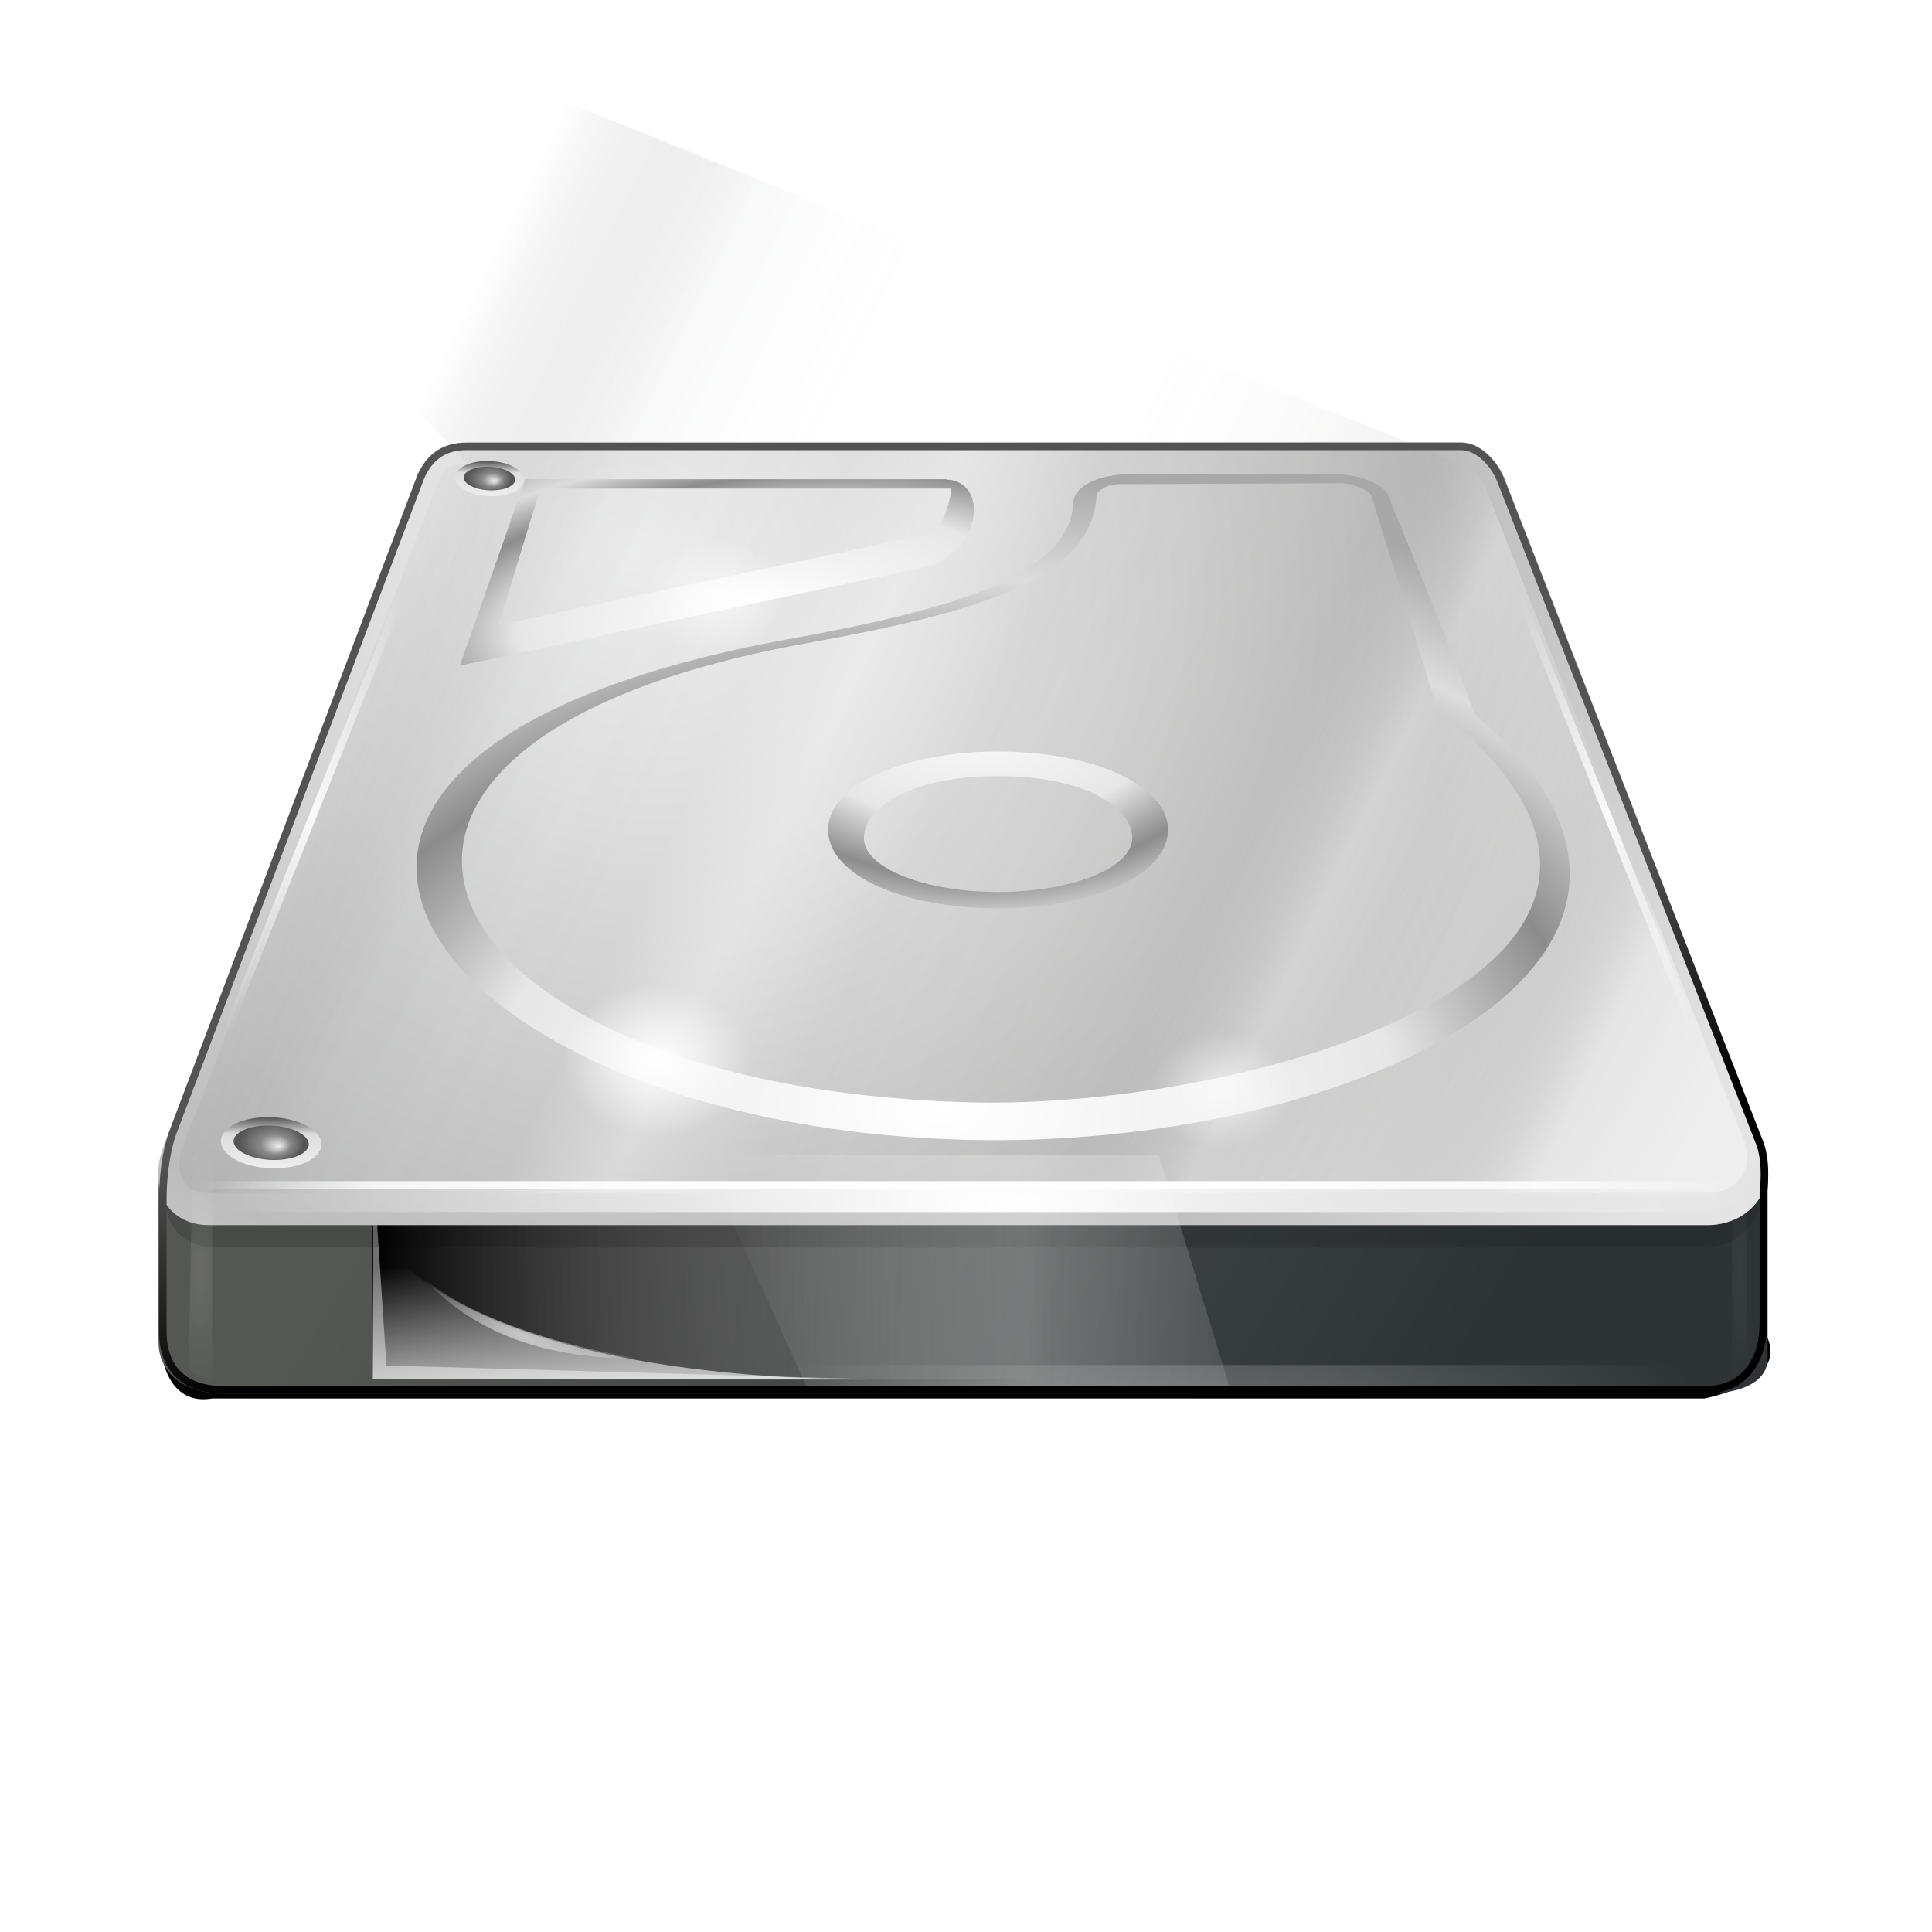 <?xml version="1.0" encoding="UTF-8"?>
<svg enable-background="new" version="1.0" viewBox="0 0 256 256" xmlns="http://www.w3.org/2000/svg" xmlns:xlink="http://www.w3.org/1999/xlink"><defs><linearGradient id="a"><stop stop-color="#fff" offset="0"/><stop stop-color="#fff" stop-opacity="0" offset="1"/></linearGradient><linearGradient id="d"><stop stop-color="#fff" offset="0"/><stop stop-color="#e7e7e7" offset=".47"/><stop stop-color="#8c8c8c" offset=".672"/><stop stop-color="#ddd" offset=".835"/><stop stop-color="#a8a8a8" offset="1"/></linearGradient><linearGradient id="w"><stop stop-color="#fff" stop-opacity=".248" offset="0"/><stop stop-color="#fff" stop-opacity=".612" offset=".386"/><stop stop-color="#fff" stop-opacity="0" offset="1"/></linearGradient><radialGradient id="al" cx="113.07" cy="97.588" r="2.563" fx="113.67" fy="98" gradientUnits="userSpaceOnUse"><stop stop-color="#eee" offset="0"/><stop stop-color="#cecece" offset=".16"/><stop stop-color="#888" offset=".468"/><stop stop-color="#555" offset="1"/></radialGradient><linearGradient id="am" x1="113.07" x2="113.07" y1="100.66" y2="94.513" gradientUnits="userSpaceOnUse"><stop stop-color="#eee" offset="0"/><stop stop-color="#ddd" offset=".669"/><stop stop-color="#555" offset="1"/></linearGradient><filter id="g" x="-.401" y="-.042" width="1.803" height="1.084" color-interpolation-filters="sRGB"><feGaussianBlur stdDeviation="0.523"/></filter><filter id="f" x="-.109" y="-.247" width="1.218" height="1.494" color-interpolation-filters="sRGB"><feGaussianBlur stdDeviation="3.187"/></filter><filter id="ad" x="-.103" y="-.197" width="1.205" height="1.393" color-interpolation-filters="sRGB"><feGaussianBlur stdDeviation="9.014"/></filter><filter id="ac" color-interpolation-filters="sRGB"><feGaussianBlur stdDeviation="1.169"/></filter><filter id="ag" color-interpolation-filters="sRGB"><feGaussianBlur stdDeviation="3.086"/></filter><filter id="af" color-interpolation-filters="sRGB"><feGaussianBlur stdDeviation="1.586"/></filter><filter id="ae" color-interpolation-filters="sRGB"><feGaussianBlur stdDeviation="0.858"/></filter><radialGradient id="v" cx="109.5" cy="186.5" r="12.5" gradientTransform="matrix(1 0 0 .8 -2.5 27.3)" gradientUnits="userSpaceOnUse" xlink:href="#a"/><radialGradient id="u" cx="109.5" cy="186.5" r="12.5" gradientTransform="matrix(.76 0 0 .608 31.78 1.608)" gradientUnits="userSpaceOnUse" xlink:href="#a"/><radialGradient id="t" cx="109.5" cy="186.5" r="12.5" gradientTransform="matrix(.76 0 0 .608 98.78 67.108)" gradientUnits="userSpaceOnUse" xlink:href="#a"/><radialGradient id="s" cx="201.36" cy="324.65" r="106.18" gradientTransform="matrix(.586 0 -.02 .219 71.418 153.57)" gradientUnits="userSpaceOnUse" xlink:href="#a"/><radialGradient id="r" cx="85.75" cy="214.08" r="14" gradientTransform="matrix(1.357 .455 -.119 .356 -2.088 97.592)" gradientUnits="userSpaceOnUse"><stop stop-color="#fff" offset="0"/><stop stop-color="#fff" stop-opacity="0" offset="1"/></radialGradient><radialGradient id="q" cx="43.562" cy="202.25" r="1.562" gradientTransform="matrix(3.16 0 0 11.28 -91.095 -2077.1)" gradientUnits="userSpaceOnUse" xlink:href="#a"/><linearGradient id="ab" x1="7.801" x2="36.183" y1="32.635" y2="40.944" gradientTransform="matrix(5.096 0 0 2.49 24.323 123.63)" gradientUnits="userSpaceOnUse"><stop stop-color="#555753" offset="0"/><stop stop-color="#2e3436" offset="1"/></linearGradient><radialGradient id="p" cx="15.571" cy="2.958" r="20.936" gradientTransform="matrix(6.555 3.984 -3.622 5.96 12.325 29.219)" gradientUnits="userSpaceOnUse"><stop stop-color="#efefef" offset="0"/><stop stop-color="#bcbcbc" offset=".695"/><stop stop-color="#e4e4e4" offset="1"/></radialGradient><linearGradient id="aa" x1="227.5" x2="66" y1="168.91" y2="92" gradientUnits="userSpaceOnUse"><stop stop-color="#fff" stop-opacity=".738" offset="0"/><stop stop-color="#d3d7cf" stop-opacity="0" offset=".051"/><stop stop-color="#e9ebe7" stop-opacity=".472" offset=".122"/><stop stop-color="#fff" stop-opacity=".61" offset=".234"/><stop stop-color="#888a85" stop-opacity=".209" offset=".318"/><stop stop-color="#fff" stop-opacity=".059" offset=".524"/><stop stop-color="#fff" stop-opacity=".688" offset=".621"/><stop stop-color="#fff" stop-opacity="0" offset=".693"/><stop stop-color="#2e3436" stop-opacity=".067" offset=".845"/><stop stop-color="#fff" stop-opacity=".567" offset="1"/></linearGradient><radialGradient id="o" cx="150.18" cy="301.8" r="106.18" gradientTransform="matrix(.993 .122 -.066 .536 24.017 16.39)" gradientUnits="userSpaceOnUse" xlink:href="#a"/><radialGradient id="n" cx="141.75" cy="206.43" r="78.728" gradientTransform="matrix(1.628 -.018 .012 1.063 -88.551 -34.307)" gradientUnits="userSpaceOnUse" xlink:href="#d"/><radialGradient id="m" cx="142.62" cy="191.85" r="78.728" gradientTransform="matrix(.694 0 0 -.453 50.489 215.44)" gradientUnits="userSpaceOnUse" xlink:href="#d"/><linearGradient id="c" x1="113.07" x2="113.07" y1="100.66" y2="94.513" gradientTransform="matrix(2.496 0 0 2.496 -223.98 -53.226)" gradientUnits="userSpaceOnUse" xlink:href="#am"/><radialGradient id="b" cx="113.07" cy="97.588" r="2.563" fx="113.67" fy="98" gradientTransform="matrix(2.496 0 0 2.496 -223.98 -53.226)" gradientUnits="userSpaceOnUse" xlink:href="#al"/><radialGradient id="l" cx="230" cy="133" r="16.5" gradientTransform="matrix(1 0 0 2.454 3 -182.45)" gradientUnits="userSpaceOnUse" xlink:href="#a"/><radialGradient id="k" cx="230" cy="133" r="16.5" gradientTransform="matrix(-1 0 0 2.454 291.5 -182.45)" gradientUnits="userSpaceOnUse" xlink:href="#a"/><radialGradient id="j" cx="127.32" cy="143.83" r="78.728" gradientTransform="matrix(.861 -.106 .039 .316 5.229 84.22)" gradientUnits="userSpaceOnUse" xlink:href="#d"/><linearGradient id="e" x1="152" x2="222" y1="202.5" y2="202.5" gradientUnits="userSpaceOnUse" xlink:href="#w"/><radialGradient id="i" cx="43.562" cy="202.25" r="1.562" gradientTransform="matrix(3.16 0 0 11.28 -94.095 -2079.1)" gradientUnits="userSpaceOnUse" xlink:href="#a"/><linearGradient id="z" x1="7.062" x2="24.688" y1="35.281" y2="35.281" gradientTransform="matrix(5.096 0 0 5.096 25.377 30.287)" gradientUnits="userSpaceOnUse"><stop offset="0"/><stop stop-color="#bbb" stop-opacity="0" offset="1"/></linearGradient><linearGradient id="y" x1="12.277" x2="12.222" y1="37.206" y2="33.759" gradientTransform="matrix(5.096 0 0 5.096 21.323 37.044)" gradientUnits="userSpaceOnUse"><stop stop-color="#eee" offset="0"/><stop stop-color="#eee" stop-opacity="0" offset="1"/></linearGradient><clipPath id="ak"><path d="m76.838 255.65c-3.185 0-5.255 1.479-6.53 4.3-5e-6 0-32.967 87.165-32.967 87.165s-1.274 3.422-1.274 9.078v17.179c0 5.517 3.352 8.281 8.441 8.281h196.53c5.019 0 8.122-3.66 8.122-9.396v-17.179s0.54-3.926-0.478-6.689l-34.241-87.642c-0.94-2.609-3.246-5.036-5.733-5.096z" enable-background="new" fill-rule="evenodd" stroke="#000" stroke-linecap="round" stroke-linejoin="round" stroke-width="2"/></clipPath><radialGradient id="h" cx="139.08" cy="201" r="79" gradientTransform="matrix(1.269 0 0 .456 -29.862 101.41)" gradientUnits="userSpaceOnUse"><stop stop-color="#fff" offset="0"/><stop stop-color="#fff" stop-opacity=".787" offset=".767"/><stop stop-color="#fff" stop-opacity="0" offset="1"/></radialGradient><filter id="aj" color-interpolation-filters="sRGB"><feGaussianBlur stdDeviation="0.603"/></filter><filter id="ai" color-interpolation-filters="sRGB"><feGaussianBlur stdDeviation="0.165"/></filter><filter id="ah" color-interpolation-filters="sRGB"><feGaussianBlur stdDeviation="0.232"/></filter><linearGradient id="x" x1="142.68" x2="149.3" y1="328.65" y2="360.16" gradientUnits="userSpaceOnUse"><stop stop-color="#535353" offset="0"/><stop offset="1"/></linearGradient></defs><g transform="translate(-20,-36)"><g><g transform="matrix(1 0 0 .937 63 14.018)"><path transform="matrix(.998 0 0 .952 -59.665 9.107)" d="m75 113-35 100 8 8h195l8-9-42-101z" enable-background="accumulate" filter="url(#ad)" opacity=".554"/><path transform="matrix(1.014 0 0 1.014 -2.715 -2.866)" d="m15 113-33.768 99.754c0 3.403 1.42 9.219 6.768 8.246h195s11.403-2.194 8-9l-42-101z" enable-background="accumulate" filter="url(#ac)"/></g><path d="m41.006 190.85 3.897-1.724 191.67 0.156 17.645 0.79v25.992c0 2.803-3.094 4.59-8.113 4.59h-196.63c-5.088 0-8.469-2.79-8.469-6.819z" fill="url(#ab)" fill-rule="evenodd"/><g transform="translate(8 -5.471)" fill-rule="evenodd"><rect x="61.37" y="195.92" width="89.822" height="28.348" fill="url(#z)"/><path d="m61.37 224.26v-20.444c9.354 16.202 42.281 20.444 65.933 20.444h-65.933z" fill="url(#y)" opacity=".811"/><path d="m61.456 195.98v28.189h64.022l-62.27-1.752z" fill="#fff" opacity=".44"/></g><path transform="matrix(.991 0 0 .942 4.356 22.01)" d="m39.41 178.14c-3.64 7.462-0.003 12.195 5.278 12.195h198.75c5.703-0.121 9.404-5.157 7.28-10.921l-34.218-87.711c-0.94-2.609-3.337-5.036-5.824-5.096h-131.78c-3.185 0-5.278 1.547-6.552 4.368l-32.944 87.165z" enable-background="new" fill-rule="evenodd" filter="url(#af)" opacity=".369"/><path d="m42.41 186.14c-3.64 7.462-0.003 12.195 5.278 12.195h198.75c5.703-0.121 9.404-5.157 7.28-10.921l-34.218-87.711c-0.94-2.609-3.337-5.036-5.824-5.096h-131.78c-3.185 0-5.278 1.547-6.552 4.368l-32.944 87.165z" fill="url(#p)" fill-rule="evenodd"/><path transform="matrix(1 0 0 .985 3 12.321)" d="m78.906 86.422c-2.255 2e-6 -3.023 0.603-3.971 2.691-10.961 29.004-32.952 87.172-32.986 87.252-1.553 3.184-1.339 5.219-0.744 6.352 0.595 1.132 1.691 1.799 3.482 1.799 0 0 198.57 1e-5 198.69 0 2.03-0.043 3.463-0.901 4.305-2.127s1.167-2.874 0.383-5.004c-11.4-29.213-34.216-87.684-34.225-87.707-0.615-1.706-2.549-3.24-3.221-3.256l-210.62-86.422z" enable-background="new" fill="url(#aa)" fill-rule="evenodd" filter="url(#ag)" opacity=".706"/><path d="m252.62 180.68c0.324 6.37-2.11 11.802-6.738 11.944 0 0-194.26-1e-5 -194.26 0-6.57 0-9.518-1.656-10.621-4.424 0.468 4.813 4.209 8.405 10.621 8.405 0-1e-5 194.26 0 194.26 0 5.484-0.169 8.933-7.257 6.891-15.262z" fill="url(#o)" fill-rule="evenodd"/><path d="m215.23 130.52c-0.226-2.124-10.978-28.045-10.978-28.045-0.22-2.089-3.574-3.665-7.803-3.665h-26.542c-4.26 0-7.553 1.597-7.66 3.715-0.487 9.568-15.239 14.085-37.491 18.109-85.67 15.492-48.627 64.456 22.993 66.391 52.11 1.421 105.28-24.644 67.482-56.504zm-66.732 51.542c-73.274-1.935-95.436-47.334-22.23-60.716 21.131-3.863 38.419-7.899 39.022-19.682 0.029-0.564 1.364-1.511 2.866-1.511l29.663-0.125c1.536 0 3.833 1.094 3.894 1.673l8.723 28.191c42.29 33.71-23.838 53.177-61.939 52.171z" fill="url(#n)" filter="url(#aj)"/><path d="m152.25 156.37c-12.63 0-22.312-4.39-22.516-10.214-2e-3 -0.063-3e-3 -0.125-3e-3 -0.187 0-2.107 1.269-4.111 3.68-5.808 4.079-2.868 11.122-4.58 18.841-4.58 7.717 0 14.76 1.712 18.839 4.58 2.483 1.745 3.755 3.818 3.677 5.994-0.207 5.824-9.889 10.215-22.518 10.215zm0-17.531c-11.867 0-17.913 4.351-17.771 8.324 0.138 3.91 8.094 7.035 17.771 7.035s17.633-3.126 17.771-7.035c0.141-3.974-5.904-8.324-17.771-8.324z" enable-background="accumulate" fill="url(#m)" filter="url(#ai)"/><g transform="matrix(.672 0 0 .442 16.827 103.3)"><path d="m48.3 190.28c0.314 4.248 5.024 7.712 10.514 7.712 5.488 0 9.643-3.464 9.276-7.712-0.364-4.225-5.071-7.637-10.507-7.637-5.438 2e-3 -9.593 3.412-9.284 7.637z" fill="url(#c)"/><path d="m51.851 187.29c-0.502 0.539-1.076 1.403-1.076 2.551 0 0.082 5e-3 0.165 0.01 0.252 0.217 2.927 3.893 5.401 8.026 5.401 2.353 0 4.505-0.811 5.753-2.174 0.537-0.581 1.148-1.545 1.038-2.828-0.252-2.902-3.923-5.356-8.021-5.356-2.336 2e-3 -4.48 0.806-5.73 2.154z" fill="url(#b)"/></g><g transform="matrix(.672 0 0 .442 200.83 103.3)"><path d="m48.3 190.28c0.314 4.248 5.024 7.712 10.514 7.712 5.488 0 9.643-3.464 9.276-7.712-0.364-4.225-5.071-7.637-10.507-7.637-5.438 2e-3 -9.593 3.412-9.284 7.637z" fill="url(#c)"/><path d="m51.851 187.29c-0.502 0.539-1.076 1.403-1.076 2.551 0 0.082 5e-3 0.165 0.01 0.252 0.217 2.927 3.893 5.401 8.026 5.401 2.353 0 4.505-0.811 5.753-2.174 0.537-0.581 1.148-1.545 1.038-2.828-0.252-2.902-3.923-5.356-8.021-5.356-2.336 2e-3 -4.48 0.806-5.73 2.154z" fill="url(#b)"/></g><g transform="matrix(.461 0 0 .303 58.025 41.746)"><path d="m48.3 190.28c0.314 4.248 5.024 7.712 10.514 7.712 5.488 0 9.643-3.464 9.276-7.712-0.364-4.225-5.071-7.637-10.507-7.637-5.438 2e-3 -9.593 3.412-9.284 7.637z" fill="url(#c)"/><path d="m51.851 187.29c-0.502 0.539-1.076 1.403-1.076 2.551 0 0.082 5e-3 0.165 0.01 0.252 0.217 2.927 3.893 5.401 8.026 5.401 2.353 0 4.505-0.811 5.753-2.174 0.537-0.581 1.148-1.545 1.038-2.828-0.252-2.902-3.923-5.356-8.021-5.356-2.336 2e-3 -4.48 0.806-5.73 2.154z" fill="url(#b)"/></g><g transform="matrix(.461 0 0 .303 184.21 41.746)"><path d="m48.3 190.28c0.314 4.248 5.024 7.712 10.514 7.712 5.488 0 9.643-3.464 9.276-7.712-0.364-4.225-5.071-7.637-10.507-7.637-5.438 2e-3 -9.593 3.412-9.284 7.637z" fill="url(#c)"/><path d="m51.851 187.29c-0.502 0.539-1.076 1.403-1.076 2.551 0 0.082 5e-3 0.165 0.01 0.252 0.217 2.927 3.893 5.401 8.026 5.401 2.353 0 4.505-0.811 5.753-2.174 0.537-0.581 1.148-1.545 1.038-2.828-0.252-2.902-3.923-5.356-8.021-5.356-2.336 2e-3 -4.48 0.806-5.73 2.154z" fill="url(#b)"/></g><path d="m217 104 32 80" enable-background="accumulate" fill="none" opacity=".896" stroke="url(#l)"/><path d="m77.5 104-32 80" enable-background="accumulate" fill="none" opacity=".896" stroke="url(#k)"/><path d="m89.594 99.5-0.469 1.344-7 20-1.188 3.344 3.469-0.719 59-12.5 0.188-0.062 0.156-0.062c3.124-1.25 4.794-3.775 5.188-6.094 0.197-1.159 0.138-2.294-0.375-3.344-0.484-0.991-1.745-1.872-3.062-1.844v-0.062h-0.219-54.281zm1.997 1.236h54.377c0.027 0.169 0.087 0.263 0.032 0.582-0.171 1.005-0.904 4.601-2.748 5.386l-57.19 12.123z" enable-background="accumulate" fill="url(#j)" filter="url(#ah)"/><path transform="matrix(-1,0,0,1,335,2)" d="m161.5 187-9.5 31h56l14-31z" enable-background="accumulate" fill="url(#e)" filter="url(#f)" opacity=".678"/><path transform="translate(5,-161)" d="m76.838 255.65c-3.185 0-5.255 1.479-6.53 4.3-5e-6 0-32.967 87.165-32.967 87.165s-1.274 3.422-1.274 9.078v17.179c0 5.517 3.352 8.281 8.441 8.281h196.53c5.019 0 8.122-3.66 8.122-9.396v-17.179s0.54-3.926-0.478-6.689l-34.241-87.642c-0.94-2.609-3.246-5.036-5.733-5.096z" clip-path="url(#ak)" fill="none" filter="url(#ae)" stroke="url(#x)" stroke-linecap="round" stroke-linejoin="round" stroke-width="2"/><path d="m45.5 189.25-0.5 28.25 3.125 1.75v-30z" enable-background="accumulate" fill="url(#q)" filter="url(#g)" opacity=".348"/><path transform="matrix(-.68 0 0 1 280.18 2)" d="m42.5 187.25-0.5 28.25 3.125 1.75v-30z" enable-background="accumulate" fill="url(#i)" filter="url(#g)" opacity=".216"/><path d="m76.25 205.5c5.904 6.332 14.446 10.487 28 10.5-12.798-2.345-22.202-5.821-28-10.5z" enable-background="accumulate" fill="url(#r)" opacity=".554"/><path transform="matrix(-.771 0 0 1 366.26 2)" d="m161.5 187-9.5 31h56l14-31z" enable-background="accumulate" fill="url(#e)" filter="url(#f)" opacity=".262"/><path d="m252.62 208.68c0.324 4.37-2.11 8.097-6.738 8.194 0 0-194.26-1e-5 -194.26 0-6.57 0-9.518-1.136-10.621-3.035 0.468 3.302 4.209 5.766 10.621 5.766 0-1e-5 194.26 0 194.26 0 5.484-0.116 8.933-4.979 6.891-10.471z" fill="url(#s)" fill-rule="evenodd" opacity=".255"/><ellipse cx="107" cy="176.5" rx="12.5" ry="10" fill="url(#v)"/><ellipse cx="115" cy="115" rx="9.5" ry="7.6" enable-background="new" fill="url(#u)" opacity=".603"/><ellipse cx="182" cy="180.5" rx="9.5" ry="7.6" enable-background="new" fill="url(#t)" opacity=".603"/><path d="m44.75 193h203.75" fill="none" stroke="url(#h)" stroke-width="1px"/></g></g></svg>
